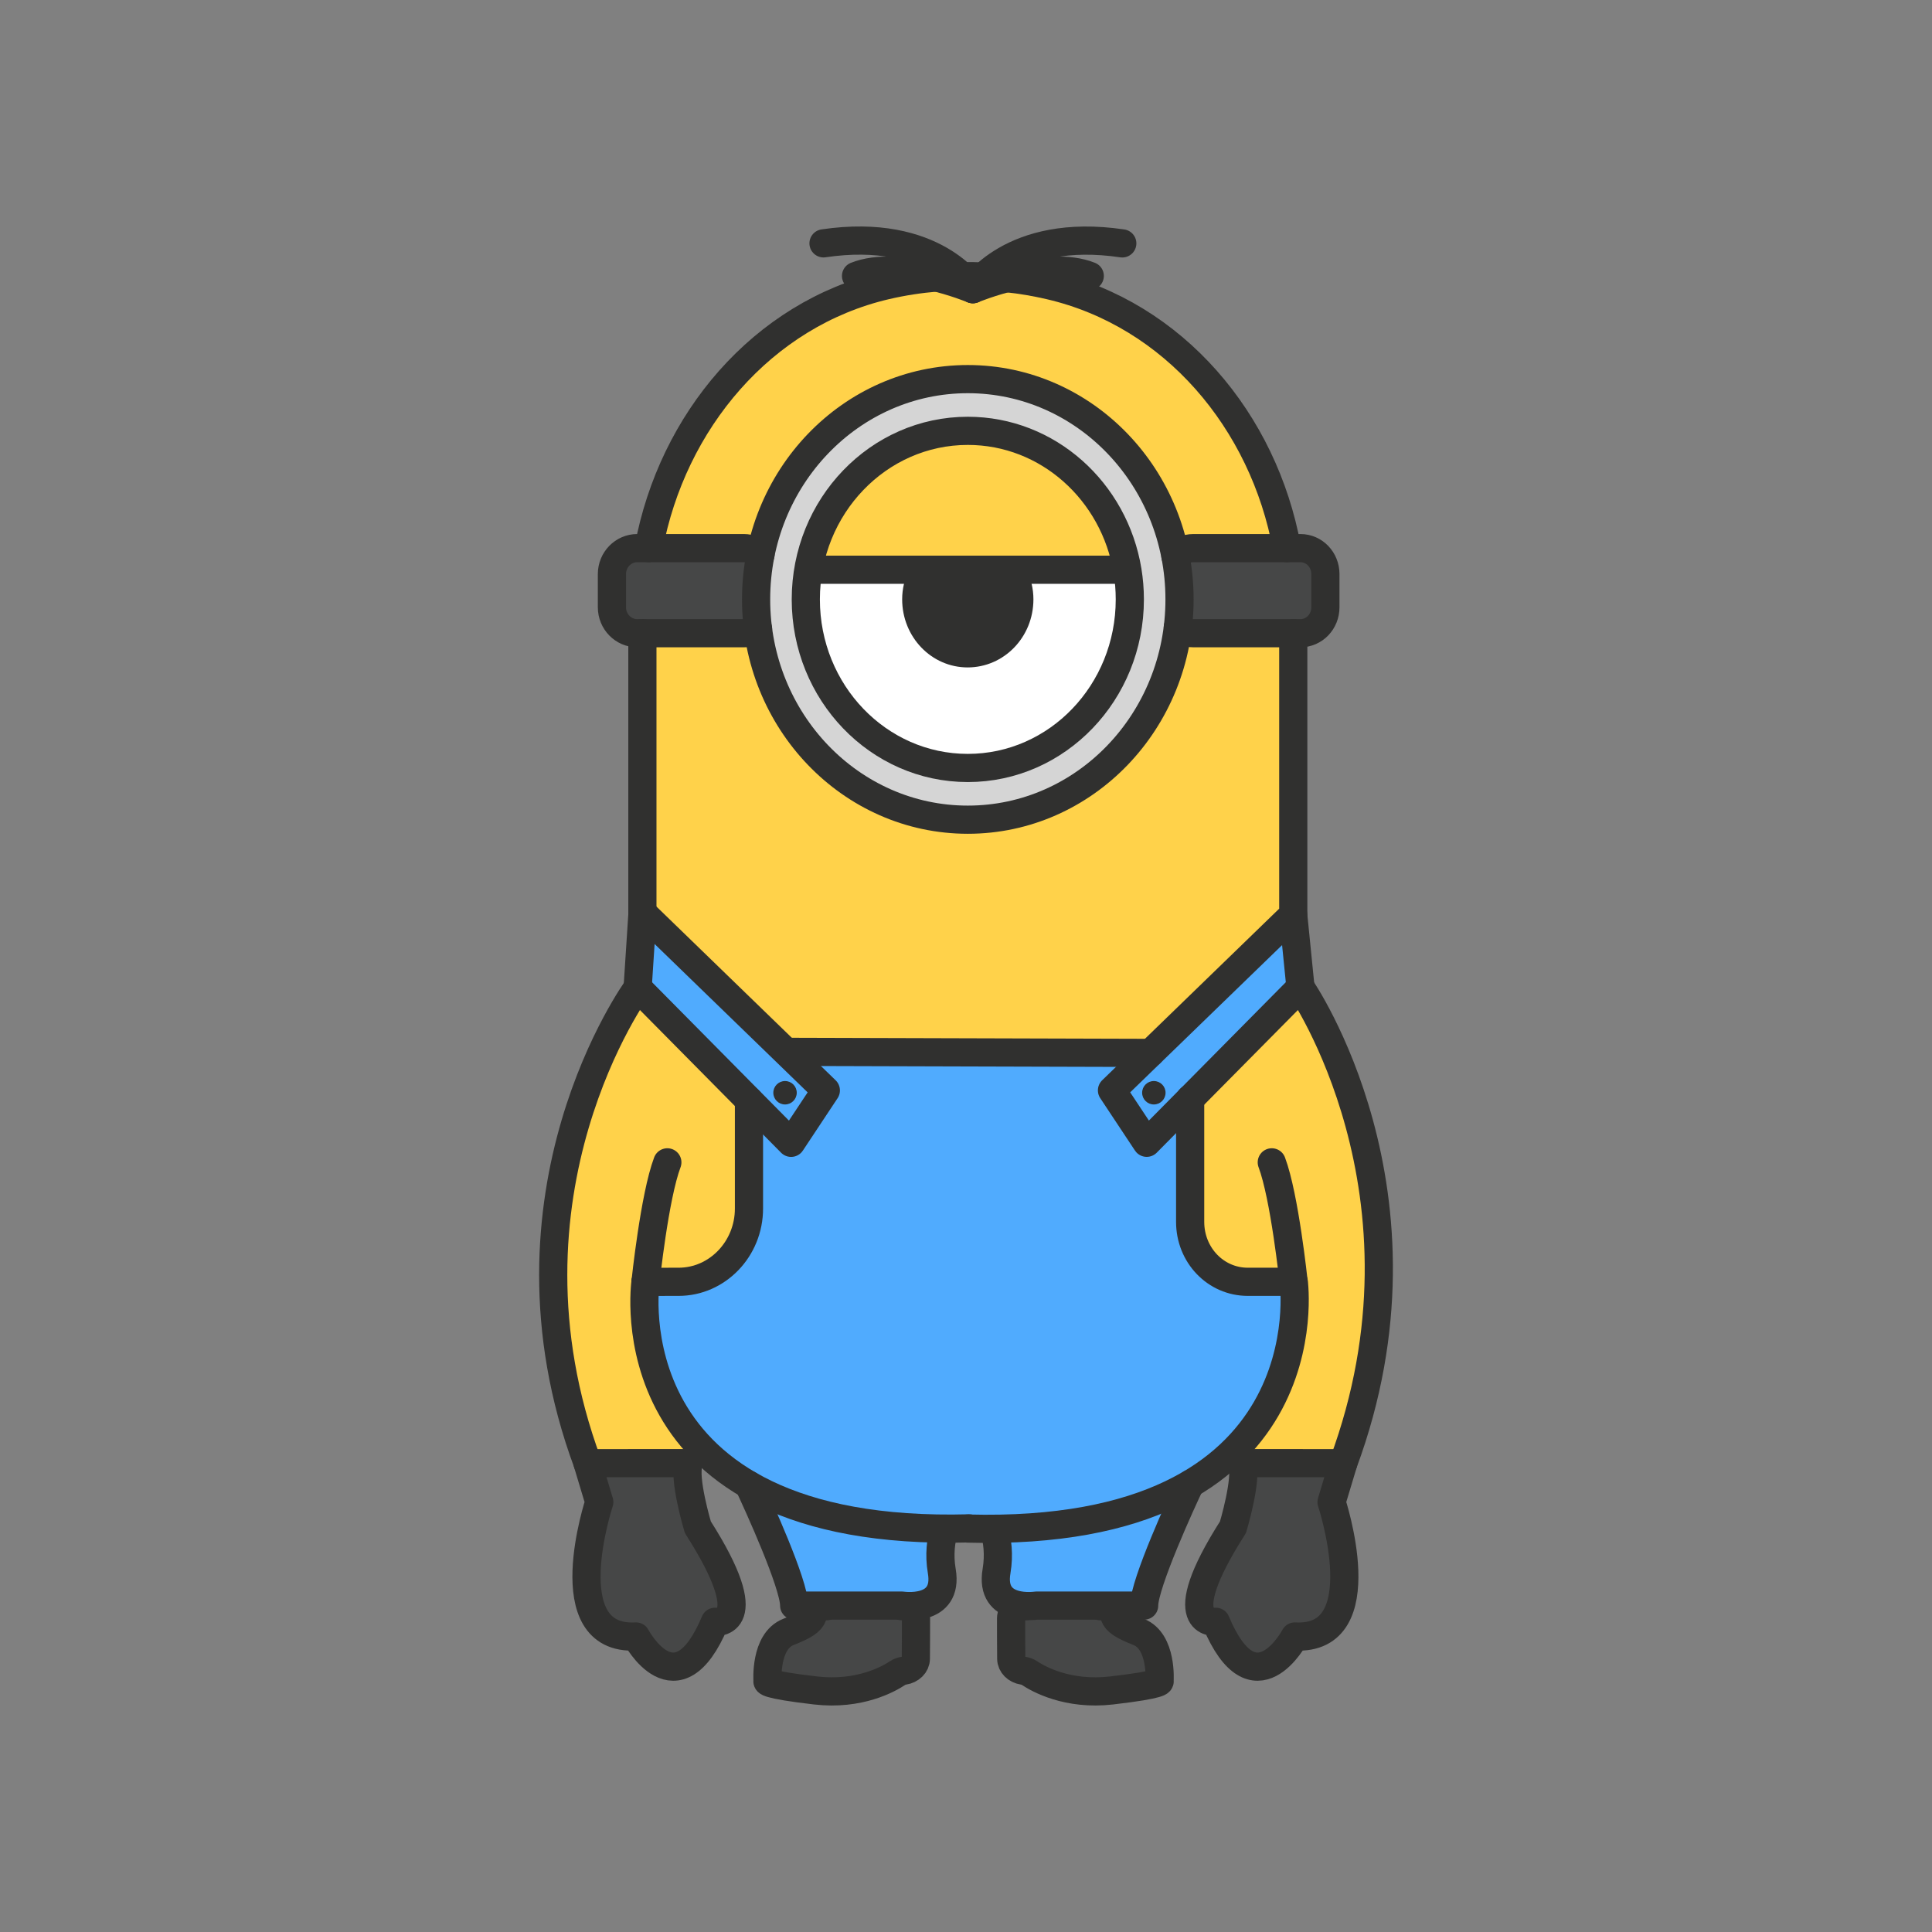 <?xml version="1.0" ?><svg style="enable-background:new 0 0 48 48;" version="1.1" viewBox="0 0 48 48" xml:space="preserve" xmlns="http://www.w3.org/2000/svg" xmlns:xlink="http://www.w3.org/1999/xlink"><rect x="0" y="0" width="48" height="48" fill="#808080" stroke="none"/><g id="Icons"><g><path d="M25.479,39.905c-0.198,0-0.359,0.135-0.359,0.302    c-0.001,0.292,0.002,0.73,0.004,1.004c0.001,0.147,0.126,0.271,0.297,0.297h0    c0.057,0.009,0.111,0.028,0.157,0.059c0.211,0.141,0.943,0.559,2.037,0.432    c1.309-0.151,1.194-0.233,1.194-0.233s0.072-0.989-0.518-1.221    c-0.402-0.158-0.556-0.263-0.605-0.405c-0.046-0.135-0.182-0.234-0.349-0.234" style="fill:#464747;"/><path d="M22.399,39.905c0.198,0,0.359,0.135,0.359,0.302    c0.001,0.292-0.002,0.73-0.004,1.004c-0.001,0.147-0.126,0.271-0.297,0.297l0,0    c-0.058,0.009-0.111,0.028-0.157,0.059c-0.211,0.141-0.943,0.559-2.037,0.432    c-1.309-0.151-1.194-0.233-1.194-0.233s-0.072-0.989,0.518-1.221    c0.402-0.158,0.556-0.263,0.605-0.405c0.046-0.135,0.182-0.234,0.349-0.234" style="fill:#464747;"/><path d="M29.569,36.871c0,0-1.045,1.979-1.143,3.019h-3.054    c0,0-0.613-0.084-0.613-0.858c0.001-0.774,0-1.053,0-1.053S28.29,38.088,29.569,36.871z" style="fill:#50ABFE;"/><path d="M18.628,36.871c0,0,1.045,1.979,1.143,3.019h3.054c0,0,0.613-0.084,0.613-0.858    c-0.001-0.774,0-1.053,0-1.053S19.907,38.088,18.628,36.871z" style="fill:#50ABFE;"/><path d="M14.598,36.352l0.291,0.967c0,0-0.607,1.726-0.22,2.584    s1.131,0.754,1.131,0.754s0.357,0.72,0.908,0.75s1.055-1.115,1.055-1.115s0.581-0.202,0.188-1.243    s-0.832-1.629-0.862-2.579L14.598,36.352z" style="fill:#464747;"/><path d="M33.313,36.352l-0.291,0.967c0,0,0.607,1.726,0.22,2.584    c-0.387,0.858-1.131,0.754-1.131,0.754s-0.357,0.72-0.908,0.75s-1.055-1.115-1.055-1.115    s-0.581-0.202-0.188-1.243c0.392-1.042,0.832-1.629,0.862-2.579L33.313,36.352z" style="fill:#464747;"/><path d="M15.834,24.692c0,0-3.911,4.631-1.236,11.66l2.492,0.118L17.398,35.948    c0,0-1.569-1.61-1.341-4.273c0,0,2.33,0.621,2.55-1.342v-2.791L15.834,24.692z" style="fill:#FFD24A;"/><path d="M32.17,24.692c0,0,3.911,4.631,1.236,11.66l-2.492,0.118L30.605,35.948    c0,0,1.569-1.61,1.341-4.273c0,0-2.33,0.621-2.55-1.342v-2.791L32.17,24.692z" style="fill:#FFD24A;"/><path d="M15.96,22.464l3.836,3.695l8.693,0.095l3.64-3.529v-7.692    c0-4.462-3.617-8.079-8.079-8.079H24.05c-4.457,0-8.072,3.609-8.079,8.066L15.96,22.464z" style="fill:#FFD24A;"/><path d="M16.015,22.725l3.64,3.529h8.721l3.754-3.529l0.181,1.806l-2.742,2.908    v3.064c0,0.742,0.601,1.343,1.343,1.343h1.217c0,0,0.743,6.256-8.05,6.126    c-9.227-0.136-8.094-6.126-8.094-6.126h1.111c0.835,0,1.513-0.677,1.513-1.513v-2.791l-2.648-3.011    L16.015,22.725z" style="fill:#50ABFE;"/><path d="M24.046,9.416c-2.91,0-5.26,2.45-5.26,5.48    c0,3.02,2.35,5.47,5.26,5.47c2.9,0,5.26-2.45,5.26-5.47    C29.306,11.866,26.946,9.416,24.046,9.416z M24.046,19.076c-2.22,0-4.03-1.87-4.03-4.18    c0-2.32,1.81-4.19,4.03-4.19c2.22,0,4.02,1.87,4.02,4.19C28.066,17.206,26.266,19.076,24.046,19.076z" style="fill:#D5D5D5;"/><path d="M28.066,14.896c0,2.31-1.8,4.18-4.02,4.18    c-2.22,0-4.03-1.87-4.03-4.18c0-0.25,0.02-0.49,0.06-0.72h7.94    C28.046,14.416,28.066,14.646,28.066,14.896z" style="fill:#FFFFFF;"/><path d="M29.203,13.815c0.112-0.125,0.275-0.197,0.447-0.197h2.323h0.336    c0.344,0,0.62,0.287,0.62,0.645v0.824c0,0.358-0.275,0.645-0.62,0.645h-0.181h-2.478    c-0.146,0-0.284-0.054-0.387-0.143" style="fill:#464747;"/><path d="M18.894,13.779c-0.112-0.098-0.258-0.161-0.413-0.161h-2.366h-0.284    c-0.344,0-0.628,0.287-0.628,0.645v0.824c0,0.358,0.284,0.645,0.628,0.645h0.129h2.521    c0.129,0,0.25-0.036,0.353-0.107" style="fill:#464747;"/><path d="    M33.373,36.352c2.485-6.71-1.062-11.821-1.062-11.821l-3.821,3.861l-0.863-1.302l4.504-4.366    v-6.994" style="fill:none;stroke:#30302F;stroke-width:0.7;stroke-linecap:round;stroke-linejoin:round;stroke-miterlimit:10;"/><polyline points="    16.015,22.725 20.518,27.091 19.655,28.393 15.834,24.531   " style="fill:none;stroke:#30302F;stroke-width:0.7;stroke-linecap:round;stroke-linejoin:round;stroke-miterlimit:10;"/><path d="    M31.974,13.618c-0.577-3.161-2.814-5.811-5.895-6.527c-0.353-0.081-0.706-0.143-1.067-0.179h-0.009    " style="fill:none;stroke:#30302F;stroke-width:0.7;stroke-linecap:round;stroke-linejoin:round;stroke-miterlimit:10;"/><path d="    M16.115,13.618c0.585-3.152,2.823-5.811,5.895-6.527c0.422-0.098,0.835-0.161,1.265-0.197    c0,0.009,0.009,0,0.009,0" style="fill:none;stroke:#30302F;stroke-width:0.7;stroke-linecap:round;stroke-linejoin:round;stroke-miterlimit:10;"/><path d="    M23.894,6.867c0.189-0.009,0.37-0.009,0.551,0.009" style="fill:none;stroke:#30302F;stroke-width:0.7;stroke-linecap:round;stroke-linejoin:round;stroke-miterlimit:10;"/><ellipse cx="24.045" cy="14.892" rx="5.26" ry="5.473" style="fill:none;stroke:#30302F;stroke-width:0.7;stroke-linecap:round;stroke-linejoin:round;stroke-miterlimit:10;"/><path d="    M28.07,14.892c0,2.313-1.802,4.188-4.025,4.188s-4.025-1.875-4.025-4.188s1.802-4.188,4.025-4.188    c1.99,0,3.642,1.502,3.967,3.476C28.05,14.411,28.07,14.649,28.07,14.892z" style="fill:none;stroke:#30302F;stroke-width:0.7;stroke-linecap:round;stroke-linejoin:round;stroke-miterlimit:10;"/><path d="    M29.203,13.815c0.112-0.125,0.275-0.197,0.447-0.197h2.323h0.336c0.344,0,0.62,0.287,0.62,0.645    v0.824c0,0.358-0.275,0.645-0.62,0.645h-0.181h-2.478c-0.146,0-0.284-0.054-0.387-0.143" style="fill:none;stroke:#30302F;stroke-width:0.7;stroke-linecap:round;stroke-linejoin:round;stroke-miterlimit:10;"/><path d="    M18.894,13.779c-0.112-0.098-0.258-0.161-0.413-0.161h-2.366h-0.284    c-0.344,0-0.628,0.287-0.628,0.645v0.824c0,0.358,0.284,0.645,0.628,0.645h0.129h2.521    c0.129,0,0.25-0.036,0.353-0.107" style="fill:none;stroke:#30302F;stroke-width:0.7;stroke-linecap:round;stroke-linejoin:round;stroke-miterlimit:10;"/><line style="fill:none;stroke:#30302F;stroke-width:0.7;stroke-linecap:round;stroke-linejoin:round;stroke-miterlimit:10;" x1="27.934" x2="20.314" y1="14.155" y2="14.155"/><path d="    M24.169,7.185c0,0,0.951-1.548,3.714-1.138" style="fill:none;stroke:#30302F;stroke-width:0.7;stroke-linecap:round;stroke-linejoin:round;stroke-miterlimit:10;"/><path d="    M20.46,6.046c2.763-0.41,3.714,1.138,3.714,1.138s1.827-0.759,2.901-0.329" style="fill:none;stroke:#30302F;stroke-width:0.7;stroke-linecap:round;stroke-linejoin:round;stroke-miterlimit:10;"/><path d="    M24.169,7.185c0,0-1.827-0.759-2.901-0.329" style="fill:none;stroke:#30302F;stroke-width:0.7;stroke-linecap:round;stroke-linejoin:round;stroke-miterlimit:10;"/><path d="M25.675,14.89c0,0.94-0.731,1.692-1.635,1.692    c-0.895,0-1.626-0.752-1.626-1.692c0-0.26,0.06-0.51,0.172-0.734h2.917    C25.615,14.379,25.675,14.63,25.675,14.89z" style="fill:#30302F;"/><path d="    M24.699,37.988c0.08,0.279,0.129,0.631,0.06,1.044c-0.179,1.044,0.994,0.858,0.994,0.858h2.673    c0-0.548,0.954-2.626,1.143-3.019" style="fill:none;stroke:#30302F;stroke-width:0.7;stroke-linecap:round;stroke-linejoin:round;stroke-miterlimit:10;"/><path d="    M18.608,36.892v0.01c0.229,0.486,1.123,2.451,1.123,2.988h2.673c0,0,1.173,0.186,0.994-0.858    c-0.07-0.414-0.02-0.765,0.06-1.044" style="fill:none;stroke:#30302F;stroke-width:0.7;stroke-linecap:round;stroke-linejoin:round;stroke-miterlimit:10;"/><path d="    M25.479,39.905c-0.198,0-0.359,0.135-0.359,0.302c-0.001,0.292,0.002,0.73,0.004,1.004    c0.001,0.147,0.126,0.271,0.297,0.297h0c0.057,0.009,0.111,0.028,0.157,0.059    c0.211,0.141,0.943,0.559,2.037,0.432c1.309-0.151,1.194-0.233,1.194-0.233    s0.072-0.989-0.518-1.221c-0.402-0.158-0.556-0.263-0.605-0.405    c-0.046-0.135-0.182-0.234-0.349-0.234" style="fill:none;stroke:#30302F;stroke-width:0.7;stroke-linecap:round;stroke-linejoin:round;stroke-miterlimit:10;"/><path d="    M22.399,39.905c0.198,0,0.359,0.135,0.359,0.302c0.001,0.292-0.002,0.73-0.004,1.004    c-0.001,0.147-0.126,0.271-0.297,0.297l0,0c-0.058,0.009-0.111,0.028-0.157,0.059    c-0.211,0.141-0.943,0.559-2.037,0.432c-1.309-0.151-1.194-0.233-1.194-0.233    s-0.072-0.989,0.518-1.221c0.402-0.158,0.556-0.263,0.605-0.405    c0.046-0.135,0.182-0.234,0.349-0.234" style="fill:none;stroke:#30302F;stroke-width:0.7;stroke-linecap:round;stroke-linejoin:round;stroke-miterlimit:10;"/><path d="    M18.608,27.338v2.688c0,1.003-0.785,1.82-1.749,1.82l-0.821,0.001" style="fill:none;stroke:#30302F;stroke-width:0.7;stroke-linecap:round;stroke-linejoin:round;stroke-miterlimit:10;"/><path d="    M29.569,27.296v3.061c0,0.827,0.636,1.489,1.431,1.489h1.143c0,0,0.874,6.369-8.099,6.131" style="fill:none;stroke:#30302F;stroke-width:0.7;stroke-linecap:round;stroke-linejoin:round;stroke-miterlimit:10;"/><line style="fill:none;stroke:#30302F;stroke-width:0.7;stroke-linecap:round;stroke-linejoin:round;stroke-miterlimit:10;" x1="28.585" x2="19.611" y1="26.159" y2="26.133"/><path d="    M24.079,37.972c-8.976,0.243-8.041-6.125-8.041-6.125" style="fill:none;stroke:#30302F;stroke-width:0.7;stroke-linecap:round;stroke-linejoin:round;stroke-miterlimit:10;"/><path d="    M33.373,36.352l-0.291,0.967c0,0,1.145,3.451-0.912,3.339c0,0-1.008,1.909-1.963-0.365    c0,0-1.166,0.142,0.426-2.349c0,0,0.364-1.213,0.227-1.592H33.373z" style="fill:none;stroke:#30302F;stroke-width:0.7;stroke-linecap:round;stroke-linejoin:round;stroke-miterlimit:10;"/><path d="    M15.96,15.731v6.994l-0.118,1.816c0,0-3.729,5.101-1.243,11.811" style="fill:none;stroke:#30302F;stroke-width:0.7;stroke-linecap:round;stroke-linejoin:round;stroke-miterlimit:10;"/><path d="    M14.598,36.352l0.291,0.967c0,0-1.145,3.451,0.912,3.339c0,0,1.008,1.909,1.963-0.365    c0,0,1.166,0.142-0.426-2.349c0,0-0.364-1.213-0.227-1.592H14.598z" style="fill:none;stroke:#30302F;stroke-width:0.7;stroke-linecap:round;stroke-linejoin:round;stroke-miterlimit:10;"/><path d="    M32.139,31.847c0,0-0.222-2.12-0.542-2.969" style="fill:none;stroke:#30302F;stroke-width:0.7;stroke-linecap:round;stroke-linejoin:round;stroke-miterlimit:10;"/><path d="    M16.038,31.847c0,0,0.222-2.12,0.542-2.969" style="fill:none;stroke:#30302F;stroke-width:0.7;stroke-linecap:round;stroke-linejoin:round;stroke-miterlimit:10;"/><circle cx="28.667" cy="27.149" r="0.291" style="fill:#30302F;"/><circle cx="19.504" cy="27.149" r="0.291" style="fill:#30302F;"/><line style="fill:none;stroke:#30302F;stroke-width:0.7;stroke-linecap:round;stroke-linejoin:round;stroke-miterlimit:10;" x1="32.31" x2="32.129" y1="24.531" y2="22.725"/></g></g></svg>